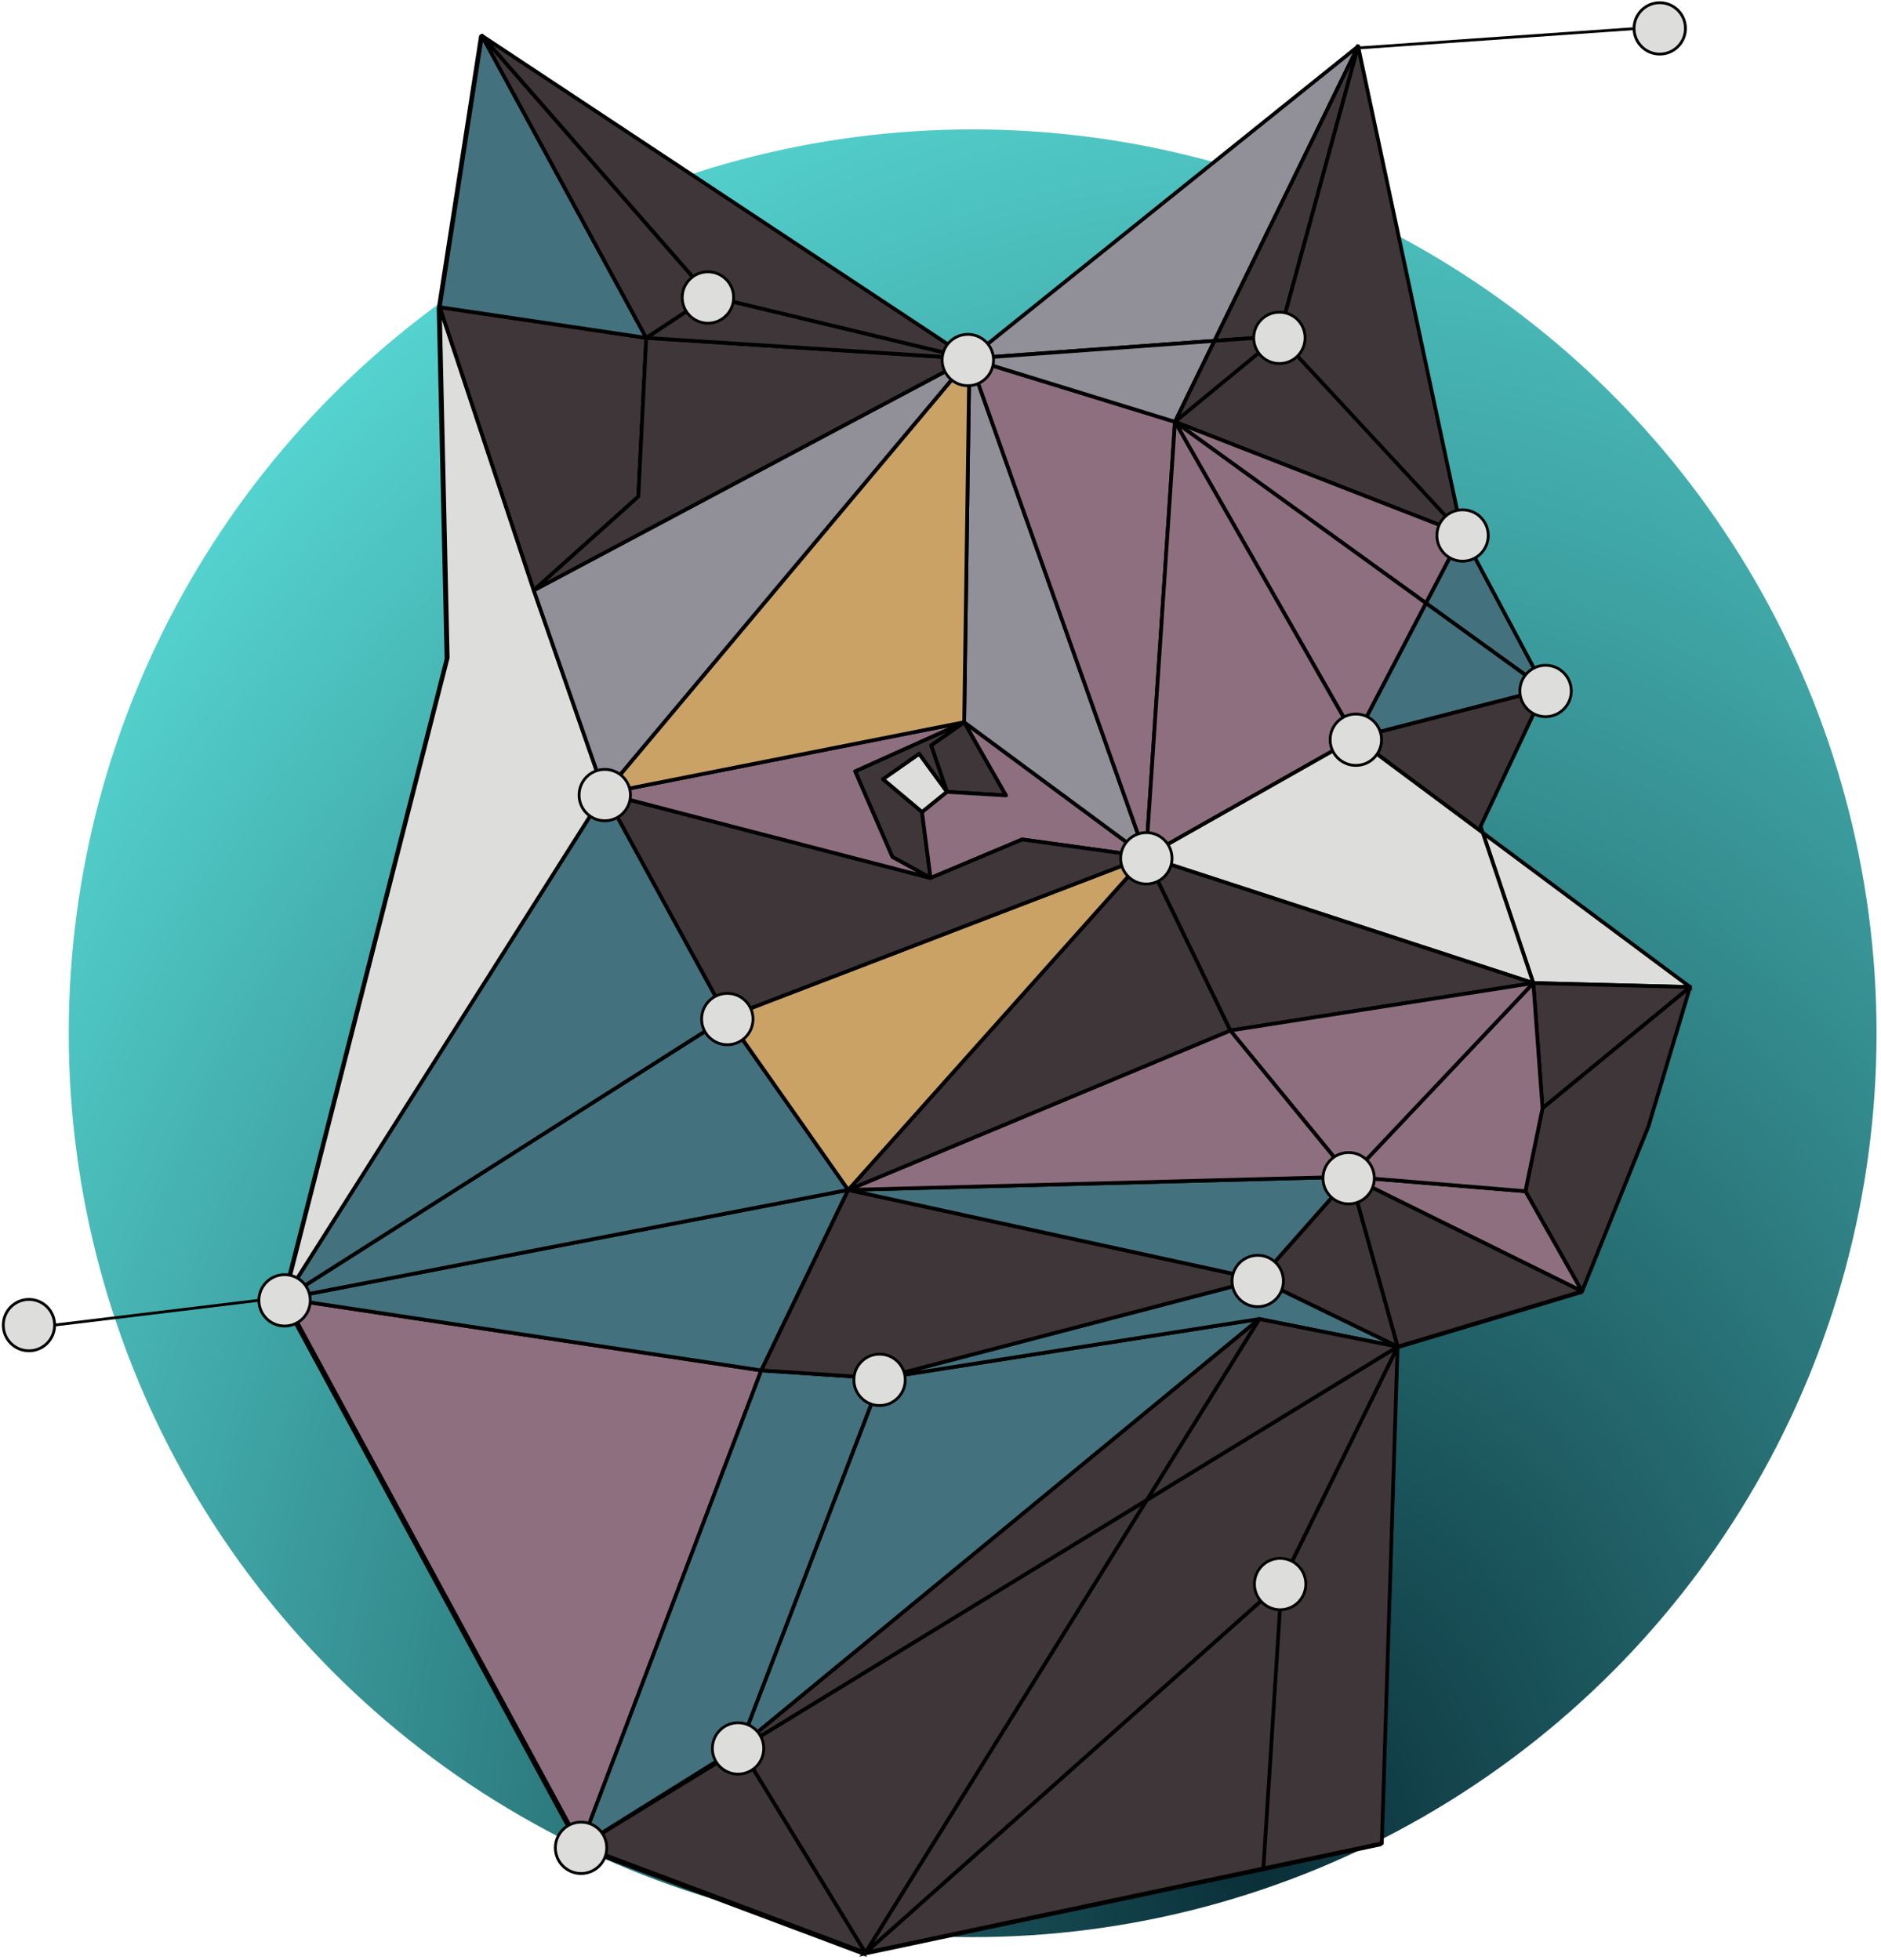 <svg width="437.438" height="455.852" xmlns:xlink="http://www.w3.org/1999/xlink" xmlns="http://www.w3.org/2000/svg">
    <defs>
        <radialGradient xlink:href="#a" id="b" cx="185.101" cy="878.608" fx="185.101" fy="878.608" r="243.204"
            gradientUnits="userSpaceOnUse"
            gradientTransform="matrix(.208 -3.121 2.488 .166 -1723.863 1217.709)" />
        <linearGradient id="a">
            <stop style="stop-color:#0a2f39;stop-opacity:1" offset="0" />
            <stop style="stop-color:#5de6e1;stop-opacity:1" offset="1" />
        </linearGradient>
    </defs>
    <g transform="matrix(.749 0 0 .749 -77.247 -179.942)" style="strokeWidth:1.335">
        <ellipse
            style="fill:url(#b);fill-opacity:1;stroke:#000;strokeWidth:2.042;stroke-linecap:round;stroke-linejoin:round;stroke-opacity:0"
            cx="397.268" cy="487.589" rx="322.219" ry="322.202" transform="matrix(.871 0 0 .871 59.108 136.371)" />
        <path
            style="fill:none;stroke:#000;strokeWidth:1.532px;stroke-linecap:butt;stroke-linejoin:miter;stroke-opacity:1"
            d="M256.993 777.868 151.31 582.715l58.244-228.5-2.818-124.936 33.504 100.93 155.318-82.613-115.226-7.387-2.82 56.567-37.272 33.432 25.209 72.383-114.139 180.124 157.822-100.277-43.683-79.846 44.13-52.573 85.979-102.423-92.657-22.282-22.569 14.895 22.57-14.895-81.136-92.79 58.566 107.685-73.596-10.93 15.03-96.755 173.792 115.072L534.12 136.282 468.83 270.14l-73.273-22.545 62.94 177.54 10.334-154.995 102.396 39.923-37.107-173.782-28.182 103.33 65.289 70.452-38.046 72.8-64.35-112.723 65.29-133.86 37.106 173.783 29.591 55.423-67.637 17.378 119.305 88.77-55.895-1.41-138.094-45.089 74.684-42.271-74.684 42.271-149.366 57.302 43.213 61.528 106.153-118.83 30.062 61.998 108.032-16.908-65.29 69.043-42.742-52.135-136.215 56.832-201.035 38.749 170.034 25.597-64.35 169.556 101.457 38.044-44.811-73.38 185.253-152.537-134.806 21.136-42.743-2.819 31-64.346 146.55 31.938 32.409-36.635 82.668 40.863 23.704-58.929 14.812-49.568-52.607 43.21-6.106 29.59-62.471-5.166-178.958 4.697 136.215-56.832 42.743 52.135 16.91 60.59-41.335 84.072-61.767 54.923-86.66 77.058 141.904-30.044 42.22-8.94 5.637-177.07-49.319-9.863L358.45 815.912l141.904-30.044 6.523-101.937 41.334-84.073-150.605 92.06-140.613 85.95 56.646-35.337 50.447-131.4 134.806-35.227 49.32 23.954 65.758-19.726-20.197-35.696 6.106-29.59-3.288-44.62-18.788-55.892 23.015-48.847-131.987-95.346 37.107-30.53-110.381 7.985 62.94 177.54-62.94-177.54-1.88 129.633-38.867 17.495 13.269 30.53 13.621 7.515 32.645-13.739 44.152 6.106-64.82-47.907-128.229 25.363L381.7 432.769l-3.053-23.485 8.927-7.22 21.023 1.258-14.92-26.093-11.804 8.268 5.701 16.568-9.936-13.603-12.965 9.08 13.974 11.742"
            transform="matrix(.871 0 0 .871 59.108 136.371)" />
        <g style="stroke:#000;strokeWidth:1.153">
            <path
                style="fill:#43727e;fill-opacity:1;stroke:#000;strokeWidth:1.845;stroke-linecap:round;stroke-linejoin:round;stroke-dasharray:none"
                d="m502.447 1738.066-101.468 15.91-37.973 98.913z"
                transform="matrix(1.157 0 0 1.157 -87.205 -1361.157)" />
            <path
                style="fill:#dddddb;fill-opacity:1;stroke:#000;strokeWidth:1.845;stroke-linecap:round;stroke-linejoin:round;stroke-dasharray:none"
                d="m418.658 1596.602-7.48-10.239-9.758 6.834 10.518 8.84z"
                transform="matrix(1.157 0 0 1.157 -87.205 -1361.157)" />
            <path
                style="fill:#3f3639;fill-opacity:1;stroke:#000;strokeWidth:1.845;stroke-linecap:round;stroke-linejoin:round;stroke-dasharray:none"
                d="m423.252 1577.906-8.887 6.225 4.293 12.47 15.823.948z"
                transform="matrix(1.157 0 0 1.157 -87.205 -1361.157)" />
            <path
                style="fill:#3f3639;fill-opacity:1;stroke:#000;strokeWidth:1.845;stroke-linecap:round;stroke-linejoin:round;stroke-dasharray:none"
                d="m414.236 1619.715-2.298-17.678-10.518-8.84 9.758-6.834 7.48 10.239-4.293-12.471 8.887-6.225-29.258 13.17 9.988 22.98z"
                transform="matrix(1.157 0 0 1.157 -87.205 -1361.157)" />
            <path
                style="fill:#8e6f80;fill-opacity:1;stroke:#000;strokeWidth:1.845;stroke-linecap:round;stroke-linejoin:round;stroke-dasharray:none"
                d="m472.041 1613.969-48.789-36.063 11.229 19.643-15.823-.947-6.72 5.435 2.298 17.678 24.573-10.342z"
                transform="matrix(1.157 0 0 1.157 -87.205 -1361.157)" />
            <path
                style="fill:#918f98;fill-opacity:1;stroke:#000;strokeWidth:1.845;stroke-linecap:round;stroke-linejoin:round;stroke-dasharray:none"
                d="m424.666 1480.326-1.414 97.58 48.789 36.063z"
                transform="matrix(1.157 0 0 1.157 -87.205 -1361.157)" />
            <path
                style="fill:#8e6f80;fill-opacity:1;stroke:#000;strokeWidth:1.845;stroke-linecap:round;stroke-linejoin:round;stroke-dasharray:none"
                d="m424.666 1480.326 47.375 133.643 7.78-116.672z"
                transform="matrix(1.157 0 0 1.157 -87.205 -1361.157)" />
            <path
                style="fill:#918f98;fill-opacity:1;stroke:#000;strokeWidth:1.845;stroke-linecap:round;stroke-linejoin:round;stroke-dasharray:none"
                d="m490.418 1475.568 38.547-79.035-104.299 83.793z"
                transform="matrix(1.157 0 0 1.157 -87.205 -1361.157)" />
            <path
                style="fill:#918f98;fill-opacity:1;stroke:#000;strokeWidth:1.845;stroke-linecap:round;stroke-linejoin:round;stroke-dasharray:none"
                d="m490.418 1475.568-65.752 4.758 55.154 16.97z"
                transform="matrix(1.157 0 0 1.157 -87.205 -1361.157)" />
            <path
                style="fill:#3f3639;fill-opacity:1;stroke:#000;strokeWidth:1.845;stroke-linecap:round;stroke-linejoin:round;stroke-dasharray:none"
                d="m507.75 1474.314 21.215-77.78-38.547 79.034z"
                transform="matrix(1.157 0 0 1.157 -87.205 -1361.157)" />
            <path
                style="fill:#3f3639;fill-opacity:1;stroke:#000;strokeWidth:1.845;stroke-linecap:round;stroke-linejoin:round;stroke-dasharray:none"
                d="m507.75 1474.314-17.332 1.254-10.598 21.729zM556.895 1527.348l-27.93-130.815-21.215 77.782zM556.895 1527.348l-49.145-53.033-27.93 22.982z"
                transform="matrix(1.157 0 0 1.157 -87.205 -1361.157)" />
            <path
                style="fill:#43727e;fill-opacity:1;stroke:#000;strokeWidth:1.845;stroke-linecap:round;stroke-linejoin:round;stroke-dasharray:none"
                d="m547.172 1545.953 31.996 23.115-22.273-41.72z"
                transform="matrix(1.157 0 0 1.157 -87.205 -1361.157)" />
            <path
                style="fill:#8e6f80;fill-opacity:1;stroke:#000;strokeWidth:1.845;stroke-linecap:round;stroke-linejoin:round;stroke-dasharray:none"
                d="m547.172 1545.953 9.723-18.605-77.075-30.051z"
                transform="matrix(1.157 0 0 1.157 -87.205 -1361.157)" />
            <path
                style="fill:#43727e;fill-opacity:1;stroke:#000;strokeWidth:1.845;stroke-linecap:round;stroke-linejoin:round;stroke-dasharray:none"
                d="m528.258 1582.149 50.91-13.08-31.996-23.116z"
                transform="matrix(1.157 0 0 1.157 -87.205 -1361.157)" />
            <path
                style="fill:#8e6f80;fill-opacity:1;stroke:#000;strokeWidth:1.845;stroke-linecap:round;stroke-linejoin:round;stroke-dasharray:none"
                d="m528.258 1582.149 18.914-36.196-67.352-48.656z"
                transform="matrix(1.157 0 0 1.157 -87.205 -1361.157)" />
            <path
                style="fill:#8e6f80;fill-opacity:1;stroke:#000;strokeWidth:1.845;stroke-linecap:round;stroke-linejoin:round;stroke-dasharray:none"
                d="m528.258 1582.149-48.438-84.852-7.779 116.672z"
                transform="matrix(1.157 0 0 1.157 -87.205 -1361.157)" />
            <path
                style="fill:#3f3639;fill-opacity:1;stroke:#000;strokeWidth:1.845;stroke-linecap:round;stroke-linejoin:round;stroke-dasharray:none"
                d="m562.428 1607.574-.584-1.736 17.324-36.77-50.91 13.08z"
                transform="matrix(1.157 0 0 1.157 -87.205 -1361.157)" />
            <path
                style="fill:#dddddb;fill-opacity:1;stroke:#000;strokeWidth:1.845;stroke-linecap:round;stroke-linejoin:round;stroke-dasharray:none"
                d="m575.986 1647.91 42.073 1.06-55.631-41.396z"
                transform="matrix(1.157 0 0 1.157 -87.205 -1361.157)" />
            <path
                style="fill:#dddddb;fill-opacity:1;stroke:#000;strokeWidth:1.845;stroke-linecap:round;stroke-linejoin:round;stroke-dasharray:none"
                d="m575.986 1647.91-13.558-40.336-34.17-25.426-56.217 31.82z"
                transform="matrix(1.157 0 0 1.157 -87.205 -1361.157)" />
            <path
                style="fill:#3f3639;fill-opacity:1;stroke:#000;strokeWidth:1.845;stroke-linecap:round;stroke-linejoin:round;stroke-dasharray:none"
                d="m575.986 1647.91-103.945-33.941 22.629 46.67zM578.461 1681.498l39.598-32.527-42.073-1.06z"
                transform="matrix(1.157 0 0 1.157 -87.205 -1361.157)" />
            <path
                style="fill:#3f3639;fill-opacity:1;stroke:#000;strokeWidth:1.845;stroke-linecap:round;stroke-linejoin:round;stroke-dasharray:none"
                d="m573.865 1703.772 15.203 26.869 17.842-44.358 11.149-37.312-39.598 32.527z"
                transform="matrix(1.157 0 0 1.157 -87.205 -1361.157)" />
            <path
                style="fill:#8e6f80;fill-opacity:1;stroke:#000;strokeWidth:1.845;stroke-linecap:round;stroke-linejoin:round;stroke-dasharray:none"
                d="m526.842 1699.883 62.226 30.758-15.203-26.87z"
                transform="matrix(1.157 0 0 1.157 -87.205 -1361.157)" />
            <path
                style="fill:#8e6f80;fill-opacity:1;stroke:#000;strokeWidth:1.845;stroke-linecap:round;stroke-linejoin:round;stroke-dasharray:none"
                d="m526.842 1699.883 47.023 3.889 4.596-22.274-2.475-33.588z"
                transform="matrix(1.157 0 0 1.157 -87.205 -1361.157)" />
            <path
                style="fill:#8e6f80;fill-opacity:1;stroke:#000;strokeWidth:1.845;stroke-linecap:round;stroke-linejoin:round;stroke-dasharray:none"
                d="m526.842 1699.883 49.144-51.973-81.316 12.729z"
                transform="matrix(1.157 0 0 1.157 -87.205 -1361.157)" />
            <path
                style="fill:#3f3639;fill-opacity:1;stroke:#000;strokeWidth:1.845;stroke-linecap:round;stroke-linejoin:round;stroke-dasharray:none"
                d="m503.549 1885.51 4.908-76.733-46.492 41.342-65.23 58.006zM539.57 1745.49l-31.113 63.287-4.908 76.733 31.78-6.729zM539.57 1745.49l49.498-14.85-62.226-30.757z"
                transform="matrix(1.157 0 0 1.157 -87.205 -1361.157)" />
            <path
                style="fill:#3f3639;fill-opacity:1;stroke:#000;strokeWidth:1.845;stroke-linecap:round;stroke-linejoin:round;stroke-dasharray:none"
                d="m539.57 1745.49-12.728-45.607-24.395 27.576z"
                transform="matrix(1.157 0 0 1.157 -87.205 -1361.157)" />
            <path
                style="fill:#43727e;fill-opacity:1;stroke:#000;strokeWidth:1.845;stroke-linecap:round;stroke-linejoin:round;stroke-dasharray:none"
                d="m539.57 1745.49-37.123-18.031-101.468 26.518 101.468-15.91z"
                transform="matrix(1.157 0 0 1.157 -87.205 -1361.157)" />
            <path
                style="fill:#3f3639;fill-opacity:1;stroke:#000;strokeWidth:1.845;stroke-linecap:round;stroke-linejoin:round;stroke-dasharray:none"
                d="m472.252 1786.643-75.518 121.482 65.23-58.006 46.493-41.342 31.113-63.287z"
                transform="matrix(1.157 0 0 1.157 -87.205 -1361.157)" />
            <path
                style="fill:#3f3639;fill-opacity:1;stroke:#000;strokeWidth:1.845;stroke-linecap:round;stroke-linejoin:round;stroke-dasharray:none"
                d="m472.252 1786.643 67.318-41.153-37.123-7.424zM363.244 1853.277l33.49 54.848 75.518-121.482-46.045 28.146z"
                transform="matrix(1.157 0 0 1.157 -87.205 -1361.157)" />
            <path
                style="fill:#3f3639;fill-opacity:1;stroke:#000;strokeWidth:1.845;stroke-linecap:round;stroke-linejoin:round;stroke-dasharray:none"
                d="m363.244 1853.277 62.963-38.488 46.045-28.146 30.195-48.577-139.441 114.823zM320.367 1879.488l76.367 28.637-33.49-54.848z"
                transform="matrix(1.157 0 0 1.157 -87.205 -1361.157)" />
            <path
                style="fill:#3f3639;fill-opacity:1;stroke:#000;strokeWidth:1.845;stroke-linecap:round;stroke-linejoin:round;stroke-dasharray:none"
                d="m320.367 1879.488 42.877-26.21-.238-.39z" transform="matrix(1.157 0 0 1.157 -87.205 -1361.157)" />
            <path
                style="fill:#8e6f80;fill-opacity:1;stroke:#000;strokeWidth:1.845;stroke-linecap:round;stroke-linejoin:round;stroke-dasharray:none"
                d="m368.805 1751.855-127.987-19.269 79.55 146.902z"
                transform="matrix(1.157 0 0 1.157 -87.205 -1361.157)" />
            <path
                style="fill:#43727e;fill-opacity:1;stroke:#000;strokeWidth:1.845;stroke-linecap:round;stroke-linejoin:round;stroke-dasharray:none"
                d="m368.805 1751.855-48.438 127.633 42.639-26.6 37.973-98.911z"
                transform="matrix(1.157 0 0 1.157 -87.205 -1361.157)" />
            <path
                style="fill:#43727e;fill-opacity:1;stroke:#000;strokeWidth:1.845;stroke-linecap:round;stroke-linejoin:round;stroke-dasharray:none"
                d="m392.139 1703.418-151.32 29.168 127.986 19.27z"
                transform="matrix(1.157 0 0 1.157 -87.205 -1361.157)" />
            <path
                style="fill:#3f3639;fill-opacity:1;stroke:#000;strokeWidth:1.845;stroke-linecap:round;stroke-linejoin:round;stroke-dasharray:none"
                d="m392.139 1703.418-23.334 48.438 32.174 2.12 101.468-26.517z"
                transform="matrix(1.157 0 0 1.157 -87.205 -1361.157)" />
            <path
                style="fill:#43727e;fill-opacity:1;stroke:#000;strokeWidth:1.845;stroke-linecap:round;stroke-linejoin:round;stroke-dasharray:none"
                d="m392.139 1703.418 110.308 24.041 24.395-27.576z"
                transform="matrix(1.157 0 0 1.157 -87.205 -1361.157)" />
            <path
                style="fill:#8e6f80;fill-opacity:1;stroke:#000;strokeWidth:1.845;stroke-linecap:round;stroke-linejoin:round;stroke-dasharray:none"
                d="m392.139 1703.418 134.703-3.535-32.172-39.244z"
                transform="matrix(1.157 0 0 1.157 -87.205 -1361.157)" />
            <path
                style="fill:#3f3639;fill-opacity:1;stroke:#000;strokeWidth:1.845;stroke-linecap:round;stroke-linejoin:round;stroke-dasharray:none"
                d="m392.139 1703.418 102.53-42.78-22.628-46.67z"
                transform="matrix(1.157 0 0 1.157 -87.205 -1361.157)" />
            <path
                style="fill:#43727e;fill-opacity:1;stroke:#000;strokeWidth:1.845;stroke-linecap:round;stroke-linejoin:round;stroke-dasharray:none"
                d="m359.611 1657.102-118.793 75.484 151.32-29.168z"
                transform="matrix(1.157 0 0 1.157 -87.205 -1361.157)" />
            <path
                style="fill:#caa266;fill-opacity:1;stroke:#000;strokeWidth:1.845;stroke-linecap:round;stroke-linejoin:round;stroke-dasharray:none"
                d="m359.611 1657.102 32.528 46.316 79.902-89.45z"
                transform="matrix(1.157 0 0 1.157 -87.205 -1361.157)" />
            <path
                style="fill:#43727e;fill-opacity:1;stroke:#000;strokeWidth:1.845;stroke-linecap:round;stroke-linejoin:round;stroke-dasharray:none"
                d="m326.73 1596.998-85.912 135.588 118.793-75.484z"
                transform="matrix(1.157 0 0 1.157 -87.205 -1361.157)" />
            <path
                style="fill:#3f3639;fill-opacity:1;stroke:#000;strokeWidth:1.845;stroke-linecap:round;stroke-linejoin:round;stroke-dasharray:none"
                d="m326.73 1596.998 32.881 60.104 112.43-43.133-33.232-4.596-24.573 10.342z"
                transform="matrix(1.157 0 0 1.157 -87.205 -1361.157)" />
            <path
                style="fill:#8e6f80;fill-opacity:1;stroke:#000;strokeWidth:1.845;stroke-linecap:round;stroke-linejoin:round;stroke-dasharray:none"
                d="m326.73 1596.998 87.506 22.717-10.254-5.658-9.988-22.98 29.258-13.17z"
                transform="matrix(1.157 0 0 1.157 -87.205 -1361.157)" />
            <path
                style="fill:#caa266;fill-opacity:1;stroke:#000;strokeWidth:1.845;stroke-linecap:round;stroke-linejoin:round;stroke-dasharray:none"
                d="m326.73 1596.998 96.522-19.092 1.414-97.58-64.717 77.098z"
                transform="matrix(1.157 0 0 1.157 -87.205 -1361.157)" />
            <path
                style="fill:#dddddb;fill-opacity:1;stroke:#000;strokeWidth:1.845;stroke-linecap:round;stroke-linejoin:round;stroke-dasharray:none"
                d="m307.756 1542.512-25.219-75.975 2.121 94.045-43.84 172.004 85.913-135.588z"
                transform="matrix(1.157 0 0 1.157 -87.205 -1361.157)" />
            <path
                style="fill:#918f98;fill-opacity:1;stroke:#000;strokeWidth:1.845;stroke-linecap:round;stroke-linejoin:round;stroke-dasharray:none"
                d="m307.756 1542.512 18.975 54.486 33.218-39.574 64.717-77.098z"
                transform="matrix(1.157 0 0 1.157 -87.205 -1361.157)" />
            <path
                style="fill:#3f3639;fill-opacity:1;stroke:#000;strokeWidth:1.845;stroke-linecap:round;stroke-linejoin:round;stroke-dasharray:none"
                d="m337.934 1474.766-55.397-8.229 25.219 75.975 28.057-25.166z"
                transform="matrix(1.157 0 0 1.157 -87.205 -1361.157)" />
            <path
                style="fill:#3f3639;fill-opacity:1;stroke:#000;strokeWidth:1.845;stroke-linecap:round;stroke-linejoin:round;stroke-dasharray:none"
                d="m337.934 1474.766-2.121 42.58-28.057 25.166 116.91-62.186z"
                transform="matrix(1.157 0 0 1.157 -87.205 -1361.157)" />
            <path
                style="fill:#3f3639;fill-opacity:1;stroke:#000;strokeWidth:1.845;stroke-linecap:round;stroke-linejoin:round;stroke-dasharray:none"
                d="m337.934 1474.766 86.732 5.56-69.744-16.773z"
                transform="matrix(1.157 0 0 1.157 -87.205 -1361.157)" />
            <path
                style="fill:#43727e;fill-opacity:1;stroke:#000;strokeWidth:1.845;stroke-linecap:round;stroke-linejoin:round;stroke-dasharray:none"
                d="m293.852 1393.705-11.315 72.832 55.397 8.229z"
                transform="matrix(1.157 0 0 1.157 -87.205 -1361.157)" />
            <path
                style="fill:#3f3639;fill-opacity:1;stroke:#000;strokeWidth:1.845;stroke-linecap:round;stroke-linejoin:round;stroke-dasharray:none"
                d="m293.852 1393.705 44.082 81.06 16.988-11.212z"
                transform="matrix(1.157 0 0 1.157 -87.205 -1361.157)" />
            <path
                style="fill:#3f3639;fill-opacity:1;stroke:#000;strokeWidth:1.845;stroke-linecap:round;stroke-linejoin:round;stroke-dasharray:none"
                d="m293.852 1393.705 61.07 69.848 69.744 16.773z"
                transform="matrix(1.157 0 0 1.157 -87.205 -1361.157)" />
        </g>
        <circle
            style="fill:#dddddb;fill-opacity:1;stroke:#000;strokeWidth:2.451;stroke-linecap:round;stroke-linejoin:round;stroke-dasharray:none"
            cx="257.677" cy="777.956" transform="matrix(.871 0 0 .871 59.108 136.371)" r="9.159" />
        <circle
            style="fill:#dddddb;fill-opacity:1;stroke:#000;strokeWidth:2.451;stroke-linecap:round;stroke-linejoin:round;stroke-dasharray:none"
            cx="302.9" cy="225.314" transform="matrix(.871 0 0 .871 59.108 136.371)" r="9.159" />
        <circle
            style="fill:#dddddb;fill-opacity:1;stroke:#000;strokeWidth:2.451;stroke-linecap:round;stroke-linejoin:round;stroke-dasharray:none"
            cx="533.866" cy="382.951" transform="matrix(.871 0 0 .871 59.108 136.371)" r="9.159" />
        <circle
            style="fill:#dddddb;fill-opacity:1;stroke:#000;strokeWidth:2.451;stroke-linecap:round;stroke-linejoin:round;stroke-dasharray:none"
            cx="571.911" cy="310.15" transform="matrix(.871 0 0 .871 59.108 136.371)" r="9.159" />
        <circle
            style="fill:#dddddb;fill-opacity:1;stroke:#000;strokeWidth:2.451;stroke-linecap:round;stroke-linejoin:round;stroke-dasharray:none"
            cx="601.502" cy="365.574" transform="matrix(.871 0 0 .871 59.108 136.371)" r="9.159" />
        <circle
            style="fill:#dddddb;fill-opacity:1;stroke:#000;strokeWidth:2.451;stroke-linecap:round;stroke-linejoin:round;stroke-dasharray:none"
            cx="151.994" cy="582.801" transform="matrix(.871 0 0 .871 59.108 136.371)" r="9.159" />
        <circle
            style="fill:#dddddb;fill-opacity:1;stroke:#000;strokeWidth:2.451;stroke-linecap:round;stroke-linejoin:round;stroke-dasharray:none"
            cx="309.814" cy="482.523" transform="matrix(.871 0 0 .871 59.108 136.371)" r="9.159" />
        <circle
            style="fill:#dddddb;fill-opacity:1;stroke:#000;strokeWidth:2.451;stroke-linecap:round;stroke-linejoin:round;stroke-dasharray:none"
            cx="266.131" cy="402.678" transform="matrix(.871 0 0 .871 59.108 136.371)" r="9.159" />
        <circle
            style="fill:#dddddb;fill-opacity:1;stroke:#000;strokeWidth:2.451;stroke-linecap:round;stroke-linejoin:round;stroke-dasharray:none"
            cx="506.877" cy="683.931" transform="matrix(.871 0 0 .871 59.108 136.371)" r="9.159" />
        <circle
            style="fill:#dddddb;fill-opacity:1;stroke:#000;strokeWidth:2.451;stroke-linecap:round;stroke-linejoin:round;stroke-dasharray:none"
            cx="313.639" cy="742.531" transform="matrix(.871 0 0 .871 59.108 136.371)" r="9.159" />
        <circle
            style="fill:#dddddb;fill-opacity:1;stroke:#000;strokeWidth:2.451;stroke-linecap:round;stroke-linejoin:round;stroke-dasharray:none"
            cx="506.621" cy="239.697" transform="matrix(.871 0 0 .871 59.108 136.371)" r="9.159" />
        <circle
            style="fill:#dddddb;fill-opacity:1;stroke:#000;strokeWidth:2.451;stroke-linecap:round;stroke-linejoin:round;stroke-dasharray:none"
            cx="395.557" cy="247.596" transform="matrix(.871 0 0 .871 59.108 136.371)" r="9.159" />
        <circle
            style="fill:#dddddb;fill-opacity:1;stroke:#000;strokeWidth:2.451;stroke-linecap:round;stroke-linejoin:round;stroke-dasharray:none"
            cx="531.302" cy="539.269" transform="matrix(.871 0 0 .871 59.108 136.371)" r="9.159" />
        <circle
            style="fill:#dddddb;fill-opacity:1;stroke:#000;strokeWidth:2.451;stroke-linecap:round;stroke-linejoin:round;stroke-dasharray:none"
            cx="498.892" cy="575.904" transform="matrix(.871 0 0 .871 59.108 136.371)" r="9.159" />
        <circle
            style="fill:#dddddb;fill-opacity:1;stroke:#000;strokeWidth:2.451;stroke-linecap:round;stroke-linejoin:round;stroke-dasharray:none"
            cx="364.086" cy="611.13" transform="matrix(.871 0 0 .871 59.108 136.371)" r="9.159" />
        <circle
            style="fill:#dddddb;fill-opacity:1;stroke:#000;strokeWidth:2.451;stroke-linecap:round;stroke-linejoin:round;stroke-dasharray:none"
            cx="459.181" cy="425.223" transform="matrix(.871 0 0 .871 59.108 136.371)" r="9.159" />
        <g style="strokeWidth:1.532">
            <circle
                style="fill:#dddddb;fill-opacity:1;stroke:#000;strokeWidth:2.451;stroke-linecap:round;stroke-linejoin:round;stroke-dasharray:none"
                cx="26.377" cy="589.959" r="9.159" transform="matrix(.871 0 0 .871 89.15 137.822)" />
        </g>
        <g style="strokeWidth:1.532">
            <circle
                style="fill:#dddddb;fill-opacity:1;stroke:#000;strokeWidth:2.451;stroke-linecap:round;stroke-linejoin:round;stroke-dasharray:none"
                cx="14.683" cy="575.626" r="9.159" transform="matrix(.871 0 0 .871 605.675 -252.306)" />
        </g>
        <path
            style="fill:none;stroke:#000;strokeWidth:2.451;stroke-linecap:butt;stroke-linejoin:miter;stroke-dasharray:none;stroke-opacity:1"
            d="m69.603 669.623 72.815-8.822M534.388 214.368l98.08-6.868"
            transform="matrix(.871 0 0 .871 59.471 68.416)" />
        <ellipse
            style="fill:none;fill-opacity:1;stroke:none;strokeWidth:6.673;stroke-linecap:round;stroke-linejoin:round;stroke-dasharray:none;stroke-opacity:0"
            cx="405.213" cy="561.172" rx="256.586" ry="256.576" />
    </g>
</svg>